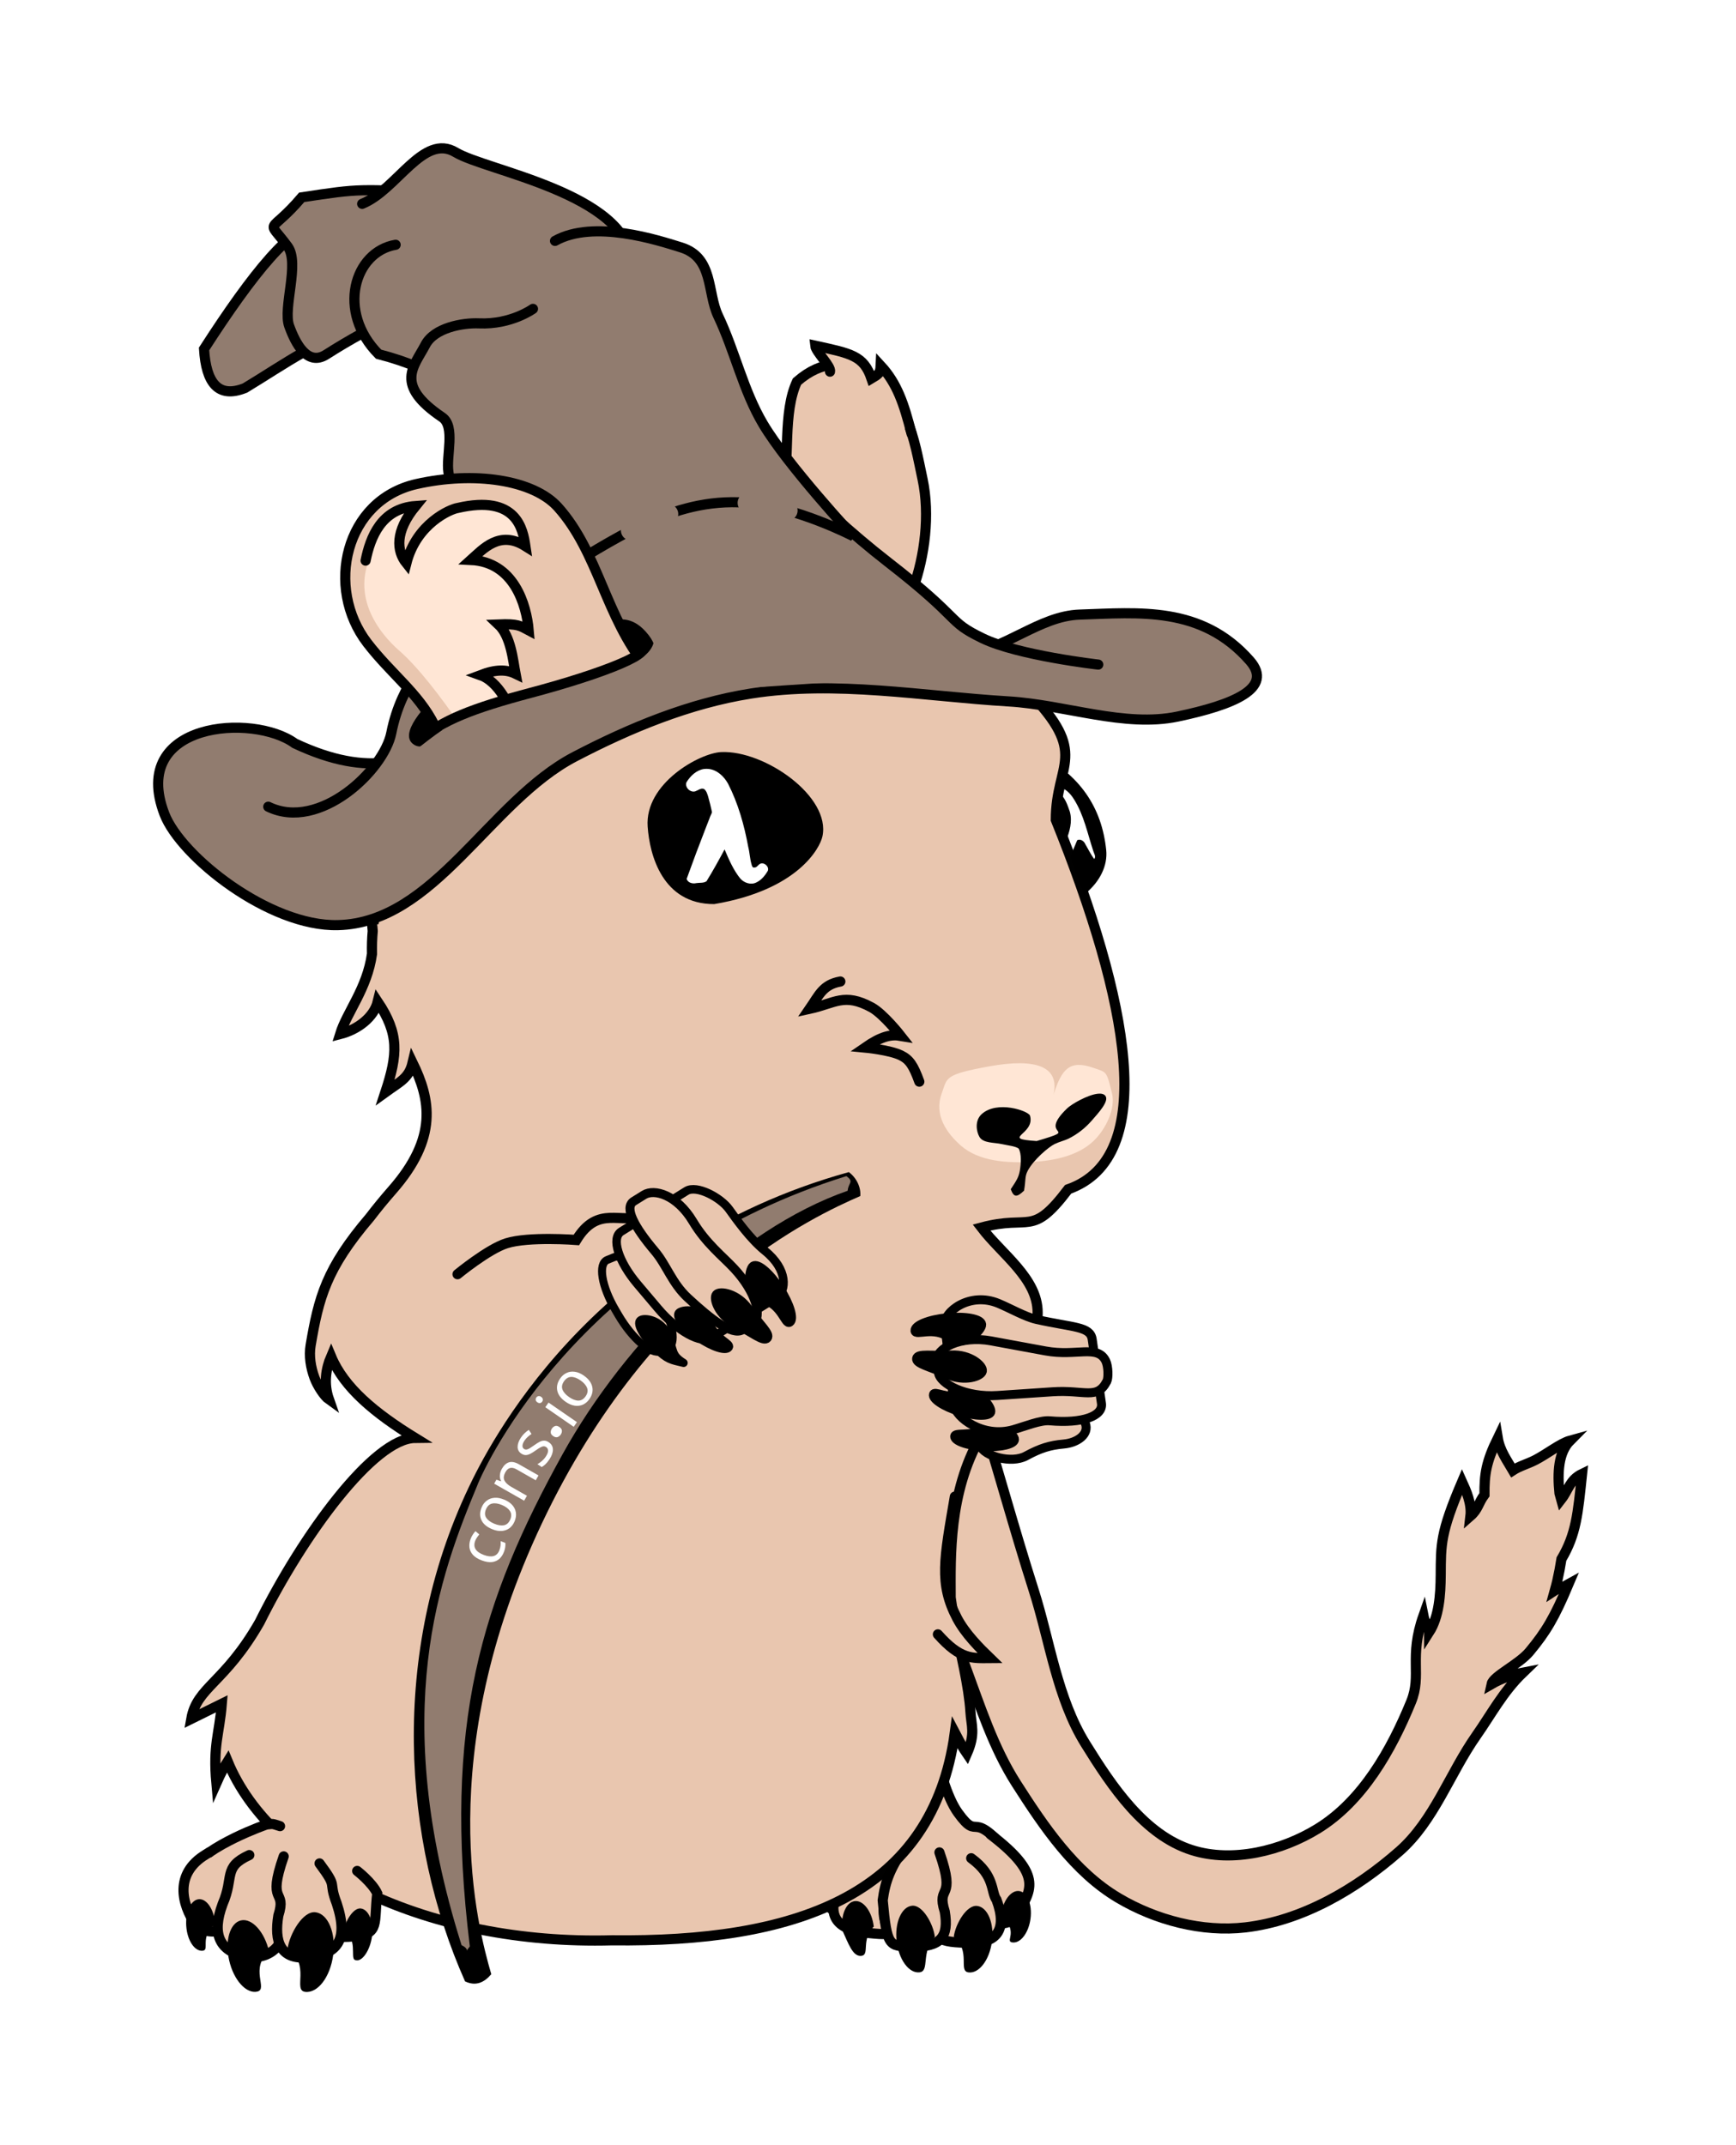 <?xml version="1.0" encoding="UTF-8"?>
<!-- Created with Inkscape (http://www.inkscape.org/) -->
<svg width="170" height="210" enable-background="new" version="1.1" viewBox="0 0 170 210" xmlns="http://www.w3.org/2000/svg" xmlns:cc="http://creativecommons.org/ns#" xmlns:dc="http://purl.org/dc/elements/1.1/" xmlns:rdf="http://www.w3.org/1999/02/22-rdf-syntax-ns#">
 <defs>
  <filter id="filter1402" color-interpolation-filters="sRGB">
   <feBlend in2="BackgroundImage" mode="overlay"/>
  </filter>
 </defs>
 <g transform="translate(-28.475 -34.64)">
  <path d="m118.76 159.57c-2.394 0.039-5.13 1.933-6.07 4.04-1.183 2.651 1.545 5.596 2.368 8.38 2.549 8.623 4.834 17.343 7.955 25.775 1.448 3.91 2.737 7.961 4.984 11.473 2.698 4.216 5.692 8.653 9.999 11.204 3.661 2.169 8.211 3.371 12.438 2.879 5.57-0.649 10.869-3.755 15.08-7.458 3.403-2.993 4.928-7.61 7.533-11.319 1.47-2.093 2.603-4.28 4.567-6.167-1.047 0.199-2.16 0.591-3.072 1.12 0.167-0.772 2.666-1.915 3.705-3.162 1.631-1.958 2.457-3.36 3.829-6.616-1.641 0.912-0.515 0.075-1.343 0.619 0.087-0.311 0.169-0.623 0.241-0.938 0.161-0.705 0.296-1.418 0.408-2.135 1.447-2.445 1.606-4.402 2.019-8.341-1.211 0.584-1.34 1.597-2.042 2.497-0.055-0.203-0.113-0.403-0.171-0.607-0.205-2.007-0.112-3.986 1.046-5.148-0.966 0.268-2.278 1.325-3.452 1.922-0.706 0.359-1.519 0.58-2.157 0.995-0.567-0.976-1.272-1.927-1.477-3.164-1.153 2.368-1.319 3.559-1.304 5.545-0.633 0.856-0.595 1.409-1.374 2.09 0.143-1.222-0.421-2.478-0.818-3.352-2.149 5.031-2.069 6.134-2.092 9.146-0.014 1.899-0.155 4.055-1.135 5.584-7.5e-4 -1.102-0.32-0.449-0.556-1.63-1.45 4.085-0.135 5.809-1.211 8.439-1.944 4.751-4.756 9.71-9.125 12.406-3.552 2.192-8.364 3.371-12.342 2.108-4.67-1.483-7.822-6.219-10.408-10.381-2.8-4.506-3.477-10.026-5.088-15.081-1.942-6.097-3.623-12.274-5.516-18.387-1.247-4.026 0.031-10.391-3.846-12.044-0.49-0.209-1.024-0.299-1.577-0.29z" fill="#e9c6af" stroke="#000" stroke-linecap="round" stroke-width=".992"/>
 </g>
 <g transform="translate(-28.475 -34.64)">
  <path d="m136.8 117.84c0.325 3.103-3.139 6.075-7.122 6.075s-7.213-3.229-7.213-7.213 3.988-10.217 7.532-8.397c4.257 2.186 6.37 5.387 6.803 9.536z"/>
  <g fill="#e9c6af" stroke="#000" stroke-linecap="round" stroke-width=".992">
   <path d="m119.01 200.08s1.091 8.997 3.279 12.023c2.188 3.026 1.078-0.724 5.2 4.199 0.661 3.283 1.532 1.69-1.453 4.672-5.536 1.161-9.381 2.106-15.392 1.005-3.097-1.648-1.204-3.339-0.914-5.012 0.248-1.43 1.889-2.348 2.177-3.77 0.388-1.919-0.729-5.829-0.729-5.829"/>
   <path d="m117.37 219.09s-1.85-0.469-2.301 2.075c-0.45 2.543 2.048 3.077-1.572 2.704-2.423-0.249-4.169-1.136-3.084-4.01s1.512-4.575 1.512-4.575"/>
   <path d="m121.9 218.58s0.957 1.805 1.603 2.587c0.521 0.631 1.015 1.452 1.805 1.663 0.88 0.235 2.21 0.185 2.665-0.604 1.394-2.42 2.868-3.909-2.495-7.998"/>
   <path d="m123.58 216.55c2.362 1.723 1.907 3.288 2.485 4.08 1.126 3.031-0.1 4.21-2.475 4.198-3.227-0.017-4.041-0.339-3.412-2.928 0.629-2.589-1.473-2.619-0.085-5.506"/>
   <path d="m120.47 215.98c1.694 4.862-0.338 3.077 0.524 5.803 0.407 2.453-0.362 3.494-3.289 3.415-2.174-0.058-2.372 0.033-2.79-4.53 0.255-1.832 0.67-3.186 2.559-5.737"/>
  </g>
  <g transform="rotate(-5.006 155.28 99.302)" fill="#fff" aria-label="λ">
   <path d="m130.99 109.59c-0.176 0.229-5.6e-4 0.547 0.217 0.678 0.508 0.481 0.654 1.197 0.824 1.846 0.184 0.98-0.184 1.954-0.626 2.812-0.56 1.187-1.121 2.373-1.681 3.56-0.258 0.117-0.09 0.592 0.188 0.51 0.517-0.034 0.916-0.479 1.051-0.955 0.495-1.033 1.002-2.062 1.543-3.072 0.322-0.141 0.666 0.142 0.754 0.445 0.247 0.509 0.445 1.054 0.746 1.529 0.217-0.213 0.035-0.525-0.018-0.769-0.416-1.761-0.609-3.61-1.452-5.238-0.309-0.615-0.806-1.225-1.52-1.352z" fill="#fff" stroke-width=".263"/>
  </g>
  <path d="m125.61 224.72c-0.237 1.796-1.265 3.142-2.296 3.006-1.031-0.136 0.266-2.056-1.437-3.499 0.165-1.25 1.265-3.142 2.296-3.006 1.031 0.136 1.674 1.703 1.437 3.499z"/>
  <path d="m129.39 222.47c-0.183 1.389-0.978 2.429-1.774 2.324-0.797-0.105 0.703-0.994-1.111-2.705 0.183-1.389 0.978-2.429 1.774-2.324 0.797 0.105 1.294 1.316 1.111 2.705z"/>
  <path d="m120.02 224.25c-1.404 1.51-0.469 3.355-1.502 3.471-1.033 0.117-2.035-1.248-2.239-3.049s0.469-3.355 1.502-3.471c1.033-0.117 2.097 1.796 2.239 3.049z"/>
  <path d="m114.04 223.24c-1.28 1.303-0.361 2.764-1.21 2.867-0.849 0.104-1.269-1.2-1.865-2.492-0.181-1.48 0.361-2.764 1.21-2.867 0.849-0.104 1.684 1.012 1.865 2.492z"/>
 </g>
 <g transform="translate(-28.475 -34.64)" fill="#e9c6af" stroke="#000" stroke-width=".992">
  <path d="m102.15 95.581c-3.038-2.855 2.236-8.29 3.006-12.387 0.67-3.562-0.046-8.196 1.366-11.203 2.505-2.187 4.796-1.895 6.421-1.048 4.458 2.323 5.031 6.657 5.875 10.611 0.744 3.487 0.204 7.549-0.911 10.657-0.933 2.601-0.775 6.486-3.279 7.287-4.714 1.507-8.758-0.42-12.478-3.917z"/>
  <path d="m117.74 77.099c-0.743-2.934-1.424-4.943-3.027-6.674-0.037 0.776-0.179 0.831-0.902 1.264-0.759-2.232-1.988-2.441-5.505-3.209 0.061 0.614 1.589 2.025 1.448 2.545" stroke-linecap="round"/>
 </g>
 <g transform="translate(-28.475 -34.64)" stroke="#000" stroke-linecap="round">
  <path transform="scale(.263)" d="m402.6 344.45c-0.748-0.013-1.477-3e-3 -2.184 0.027-49.23 2.454-92.511 16.082-133.73 71.691-0.196 15.963-16.02 33.155-19.334 59.307l-1.279-3.961c0.519 2.357 0.828 4.595 0.979 6.734-0.246 2.74-0.34 5.583-0.273 8.523-1.788 12.9-9.339 21.637-11.873 29.863 6.539-1.659 12.592-6.279 14.006-12.066 8.029 12.034 7.474 19.573 2.822 33.736 5.622-4.065 8.784-5.228 10.16-11.031 6.653 13.672 9.591 27.883-7.621 47.477-3.056 3.479-5.771 6.81-8.23 10.033-16.381 19.169-19.105 30.029-22.107 47.654-0.68 3.994 0.02 8.27 1.418 12.072 1.125 3.059 3.663 6.894 5.42 8.137-2.073-5.892-1.151-11.507 0.777-16.01 4.864 11.667 16.362 21.136 31.271 30.305-15.422 0.154-41.712 36.036-57.902 68.629-12.965 22.647-23.363 24.071-25.43 35.943l11.369-5.611c-0.926 11.471-3.325 15.165-2.027 29.537 1.606-3.637 2.958-6.111 4.205-8.102 16.494 40.052 74.908 68.478 143.1 66.602 67.554 0.781 117.7-16.143 127.21-74.268 0.167-1.022 0.321-2.058 0.463-3.106 1.015 1.906 2.093 4.381 4.496 7.885 3.274-7.522 1.586-10.402 1.295-15.617-0.495-8.864-3.868-23.465-5.861-31.504-0.4-3.558-0.895-7.213-1.494-10.973-0.037-15.345-0.798-39.017 11.092-59.803 9.326-15.462 21.265-21.08 21.295-46.303-0.017-12.687-13.221-21.547-20.928-31.625 18.41-4.941 18.573 3.819 32.285-14.236 33.907-11.945 22.457-70.456-4.596-137.53 0.012-21.268 12.752-24.232-10.309-47.83-22.801-23.333-65.285-44.197-88.486-44.586z" fill="#e9c6af" stroke-opacity=".996" stroke-width="3.78"/>
  <path d="m73.278 159.38s2.992-2.46 4.795-3.029c2.178-0.686 6.843-0.324 6.843-0.324 2.126-3.504 4.43-1.452 6.564-2.423" fill="none" stroke-width=".992"/>
  <path d="m121.98 181.15c-1.043 6.093-1.566 8.505 0.222 11.911 0.783 1.491 2.196 2.909 3.217 3.896-1.759 0.012-2.885 0.169-5.101-2.323" fill="#e9c6af" stroke-width=".992"/>
 </g>
 <g transform="translate(-28.475 -34.64)">
  <g fill="#e9c6af" stroke="#000" stroke-width=".992">
   <path d="m55.898 213.41c-0.849-0.27-0.633-0.226-1.319-0.163 0 0-5.812 1.998-7.482 4.481-1.29 1.919 1.223 3.429 2.539 4.572 1.076 0.935 2.594 1.253 3.991 1.535 1.55 0.313 3.173 0.346 4.742 0.146 1.251-0.159 2.717-0.193 3.632-1.062 1.143-1.085 1.905-2.539 1.561-4.463" stroke-linecap="round"/>
   <path d="m57.877 218.51s1.426-0.23 1.877 2.313c0.45 2.543-0.142 3.74 3.478 3.367 2.423-0.249 1.851-1.265 2.183-4.203-0.505-1.07-1.963-2.192-1.963-2.192" stroke-linecap="round"/>
   <path d="m53.672 219.36s-0.957 1.805-1.603 2.587c-0.521 0.631-1.015 1.452-1.805 1.663-0.88 0.235-2.152 0.149-2.665-0.604-1.298-1.906-2.125-4.938 1.05-6.837" stroke-linecap="square"/>
   <path d="m52.891 216.24c-2.62 1.208-1.456 2.129-2.614 4.789-1.126 3.031-0.229 4.582 2.088 5.099 2.518 0.562 4.428-1.241 3.798-3.829s1.473-2.619 0.085-5.506" stroke-linecap="round"/>
   <path d="m56.255 216.37c-1.694 4.862 0.338 3.077-0.524 5.803-0.407 2.453 0.126 4.418 3.032 4.059 2.561-0.316 3.94-1.475 2.683-5.266-0.893-2.333 0.21-1.356-1.68-3.907" stroke-linecap="round"/>
  </g>
  <path d="m54.821 225.67c-1.938 1.666-0.068 3.684-1.145 3.933-1.077 0.249-2.311-1.108-2.755-3.032-0.445-1.923 0.068-3.684 1.145-3.933 1.077-0.249 2.311 1.108 2.755 3.032z"/>
  <path d="m61.101 226.03c-0.284 2.151-1.515 3.763-2.749 3.6-1.234-0.163 0.594-2.693-1.721-4.19 0.198-1.497 1.515-3.763 2.749-3.6 1.234 0.163 2.005 2.039 1.721 4.19z"/>
  <path d="m49.54 222.99c-1.581 1.33-0.463 2.567-1.244 2.62-0.781 0.052-1.49-1.035-1.583-2.429-0.094-1.394 0.463-2.567 1.244-2.62s1.49 1.035 1.583 2.429z"/>
  <path d="m64.91 224.15c-0.167 1.387-1.009 2.694-1.709 2.343-0.422-0.212 0.326-2.237-1.105-2.681 0.115-0.96 0.932-2.437 1.709-2.343 0.777 0.093 1.272 1.294 1.105 2.681z"/>
 </g>
 <g transform="translate(-28.475 -34.64)">
  <path d="m131.64 141.82c0.635-2.772-1.699-3.629-6.312-2.786-4.468 0.817-4.066 1.11-4.637 2.657-0.779 2.111 0.513 3.892 1.868 5.088 1.784 1.575 4.579 1.73 6.956 1.61 2.129-0.107 4.515-0.586 6.054-2.061 1.198-1.147 2.162-3.172 1.803-4.637-0.558-2.279-0.503-2.056-1.868-2.529-2.29-0.793-3.076 0.142-3.864 2.657z" fill="#ffe6d5"/>
 </g>
 <g transform="translate(-28.475 -34.64)">
  <path d="m109.01 116.53c-0.251 1.148-2.425 5.241-10.594 6.616-5.064 0.017-6.325-4.798-6.519-7.586-0.295-4.233 5.089-7.198 7.198-7.295 4.239-0.195 10.772 4.348 9.915 8.266z"/>
  <g transform="matrix(1.065 0 0 1.065 -6.548 -7.54)" fill="#fff" aria-label="λ">
   <path d="m97.625 110.29c-0.703 0.1-1.258 0.639-1.619 1.221-0.179 0.461 0.352 0.982 0.815 0.832 0.252-0.089 0.499-0.321 0.786-0.221 0.232 0.158 0.314 0.458 0.395 0.715 0.135 0.47 0.245 0.94 0.352 1.422-0.051 0.198-0.18 0.371-0.234 0.58-0.091 0.241-0.21 0.536-0.312 0.798-0.618 1.577-1.212 3.165-1.786 4.759 0.111 0.359 0.557 0.468 0.887 0.385 0.314-0.052 0.664 0.017 0.941-0.172 0.59-0.954 1.132-1.937 1.66-2.926 0.402 0.941 0.807 1.897 1.459 2.697 0.355 0.383 0.959 0.592 1.45 0.346 0.471-0.215 0.812-0.639 1.067-1.076 0.156-0.415-0.405-0.868-0.773-0.604-0.149 0.106-0.258 0.317-0.469 0.301-0.17 0.043-0.227-0.168-0.256-0.292-0.154-0.513-0.166-1.066-0.301-1.591-0.368-2.01-0.927-4.004-1.862-5.828-0.372-0.666-0.998-1.266-1.787-1.349-0.137-0.015-0.276-0.015-0.413 4e-3z" fill="#fff" stroke-width=".263"/>
  </g>
  <path d="m135.99 141.71c-0.999 0.099-2.58 1.016-3.01 1.429-3.046 2.927 1.537 1.865-2.991 3.203-3.648-0.24-0.096-0.616-0.651-2.49-0.176-0.47-3.219-1.517-4.729-0.147-0.694 0.629-0.533 1.697-0.218 2.235 0.369 0.628 1.429 0.529 2.199 0.703 0.556 0.126 1.317 0.196 1.637 0.434 0.303 0.517 0.226 1.518 0.122 2.137-0.126 0.672-0.282 0.922-0.895 1.845 0.3 0.791 0.571 0.834 1.3 0.143 0.191-1.056 0.053-1.367 0.363-1.953 0.578-1.093 2.058-2.335 2.633-2.613 0.485-0.235 0.996-0.346 1.362-0.528 0.856-0.424 1.642-1.04 2.271-1.765 0.634-0.73 1.717-1.887 1.348-2.411-0.139-0.198-0.408-0.256-0.741-0.223z"/>
  <path d="m118.5 140.53c-0.585-1.603-0.966-2.172-1.813-2.581-1.096-0.529-3.508-0.757-3.508-0.757 1.595-1.105 2.538-1.311 3.496-1.148 0 0-1.688-2.156-2.86-2.79-2.684-1.453-3.574-0.392-6.061 0.149 0.943-1.367 1.297-2.369 3.014-2.678" fill="none" stroke="#000" stroke-linecap="round" stroke-width=".992"/>
 </g>
 <g transform="translate(-28.475 -34.64)">
  <g transform="matrix(-3.451 -1.637 -1.637 3.451 380.51 -291.19)" aria-label=")">
   <path d="m19.517 145.88c0-1.134-0.101-6.955-5.342-11.491-0.252 0.05-0.454 0.227-0.529 0.428 0.832 0.958 3.78 4.435 3.78 11.063s-2.974 10.105-3.78 11.012c0.076 0.277 0.227 0.454 0.529 0.454 2.999-2.57 5.342-6.779 5.342-11.466z" stroke-width=".263"/>
  </g>
  <g transform="matrix(-3.451 -1.637 -1.637 3.451 380.51 -291.19)" fill="#917c6f" aria-label=")">
   <path d="m19.342 145.7c0.055-1.133-0.212-6.638-5.155-11.191-0.252 0.05-0.114 0.124-0.19 0.325 2.135 2.104 3.502 5.924 3.71 9.235 0.268 4.27-0.187 7.569-3.259 12.416 0.076 0.277-0.097 0.061 0.206 0.061 4.273-4.601 4.567-8.344 4.687-10.846z" fill="#917c6f" stroke-width=".263"/>
  </g>
 </g>
 <g transform="translate(-28.475 -34.64)" filter="url(#filter1402)">
  <path d="m76.407 193.23s2.908-9.047 4.84-12.325c1.932-3.278 7.388-10.929 7.388-10.929" fill="none"/>
  <g transform="translate(-.451 -.322)" fill="#fff" stroke-width=".263" aria-label="cons.io">
   <g stroke-width=".263">
    <path d="m78.277 186.88q-0.156 0.419-0.45 0.686-0.292 0.261-0.722 0.316-0.428 0.049-0.989-0.159-0.585-0.217-0.878-0.548t-0.342-0.725q-0.046-0.4 0.112-0.825 0.09-0.242 0.227-0.447 0.131-0.207 0.254-0.322l0.372 0.32q-0.106 0.122-0.223 0.293-0.117 0.171-0.179 0.337-0.347 0.933 0.852 1.379 0.573 0.213 0.963 0.103 0.387-0.118 0.554-0.567 0.097-0.26 0.116-0.474 0.021-0.221 0.006-0.414l0.461 0.171q0.023 0.19-0.008 0.4-0.023 0.207-0.124 0.478z"/>
    <path d="m78.306 181.77q0.772 0.326 1.029 0.9 0.259 0.568-0.022 1.235-0.174 0.412-0.497 0.659-0.326 0.238-0.765 0.272-0.444 0.031-0.961-0.187-0.772-0.326-1.026-0.891-0.254-0.565 0.028-1.233 0.179-0.424 0.505-0.662 0.323-0.247 0.759-0.274 0.432-0.036 0.949 0.182zm-0.993 2.35q0.551 0.233 0.967 0.155 0.412-0.086 0.613-0.562 0.199-0.47-0.027-0.825-0.232-0.358-0.783-0.591-0.551-0.233-0.958-0.145-0.407 0.088-0.608 0.564-0.201 0.476 0.022 0.823 0.223 0.347 0.774 0.58z"/>
    <path d="m78.067 178.76q0.299-0.526 0.709-0.648 0.405-0.125 0.974 0.199l1.911 1.087-0.271 0.476-1.879-1.068q-0.706-0.402-1.08 0.255-0.277 0.487-0.109 0.829 0.168 0.342 0.683 0.635l1.522 0.866-0.274 0.482-2.935-1.669 0.221-0.389 0.44 0.156 0.016-0.027q-0.149-0.273-0.115-0.587 0.028-0.317 0.187-0.597z"/>
    <path d="m82.651 176.14q0.41 0.271 0.418 0.715 0.008 0.444-0.333 0.959-0.195 0.294-0.385 0.478-0.186 0.179-0.378 0.286l-0.42-0.278q0.195-0.112 0.425-0.3 0.228-0.196 0.392-0.443 0.233-0.352 0.227-0.583-0.011-0.234-0.2-0.359-0.105-0.07-0.227-0.068-0.122 2e-3 -0.307 0.099-0.181 0.091-0.471 0.3-0.286 0.204-0.52 0.328t-0.45 0.132q-0.217 8e-3 -0.448-0.145-0.357-0.237-0.36-0.654 4.63e-4 -0.423 0.314-0.896 0.17-0.257 0.369-0.443 0.197-0.195 0.415-0.33l0.263 0.401q-0.192 0.13-0.373 0.289-0.181 0.16-0.317 0.364-0.188 0.284-0.194 0.499-0.008 0.206 0.149 0.311 0.116 0.076 0.245 0.064 0.124-0.016 0.307-0.121 0.181-0.114 0.464-0.312 0.277-0.202 0.507-0.321 0.23-0.12 0.449-0.118 0.213-2e-3 0.439 0.147z"/>
   </g>
   <path d="m83.101 175.55q-0.239-0.163-0.244-0.357-0.01-0.198 0.117-0.385 0.124-0.182 0.312-0.245 0.182-0.066 0.422 0.097 0.229 0.156 0.244 0.357 0.01 0.198-0.114 0.38-0.128 0.187-0.315 0.25-0.193 0.059-0.422-0.097z"/>
   <path d="m81.446 171.77q0.072-0.104 0.198-0.131 0.125-0.036 0.275 0.067 0.145 0.1 0.161 0.233 0.019 0.128-0.053 0.232-0.079 0.114-0.205 0.142-0.126 0.028-0.271-0.072-0.15-0.104-0.164-0.228-0.019-0.128 0.06-0.242zm1.196 0.496 2.78 1.917-0.315 0.456-2.78-1.917z" stroke-width=".263"/>
   <path d="m86.106 169.63q0.686 0.481 0.817 1.096 0.134 0.61-0.282 1.203-0.257 0.366-0.624 0.539-0.369 0.164-0.805 0.105-0.441-0.063-0.9-0.385-0.686-0.481-0.815-1.087t0.287-1.199q0.264-0.377 0.633-0.541 0.368-0.173 0.8-0.109 0.43 0.056 0.889 0.377zm-1.465 2.089q0.49 0.344 0.913 0.355 0.421 3e-3 0.718-0.42 0.293-0.418 0.147-0.813-0.151-0.399-0.641-0.742-0.49-0.344-0.906-0.343-0.416 7.2e-4 -0.713 0.424-0.297 0.423-0.152 0.809t0.635 0.73z" stroke-width=".263"/>
  </g>
 </g>
 <g transform="translate(-28.475 -34.64)" stroke="#000" stroke-linecap="round" stroke-linejoin="round">
  <path d="m93.035 161.75-0.283-0.482c-1.375-2.343-3.234-3.924-4.168-3.546l-0.634 0.257c-0.934 0.378-0.578 2.568 0.797 4.911l0.283 0.482c1.375 2.343 3.234 3.924 4.168 3.546l0.634-0.257c0.934-0.378 0.578-2.568-0.797-4.911z" fill="#e9c6af" stroke-width=".778"/>
  <path d="m93.861 165.33c-0.635-1.514-2.366-1.764-2.705-1.415-0.339 0.349 0.34 1.56 1.517 2.705 1.177 1.145 1.505 1.146 2.746 1.441-1.271-0.8-0.897-1.155-1.558-2.732z" stroke-width=".799"/>
  <path d="m103.38 157.09c-1.446-1.16-2.85-3.154-3.501-4.061-0.832-1.16-3.182-2.421-4.189-1.795l-6.377 3.963c-1.007 0.626-0.301 2.922 1.583 5.149l2.019 2.386c1.884 2.227 4.212 3.516 5.219 2.89l6.377-3.963c1.007-0.626 1.142-2.744-1.133-4.569z" fill="#e9c6af" stroke-width=".836"/>
  <path d="m97.883 164.14c-0.664-1.502-2.677-1.353-2.952-0.952-0.275 0.402 0.601 1.479 1.956 2.406 1.355 0.927 2.677 1.353 2.952 0.952 0.275-0.402-1.207-0.711-1.956-2.406z" stroke-width=".799"/>
  <g stroke-width=".88">
   <path d="m100.39 158.85c-1.136-1.226-2.768-2.465-4.06-4.628-1.576-2.638-3.797-3.227-4.782-2.614l-1.01 0.627c-0.985 0.612 0.078 2.543 2.063 4.889 1.16 1.371 1.676 3.128 3.222 4.563 2.253 2.091 4.377 3.742 5.362 3.13l1.01-0.627c0.985-0.612 0.284-3.086-1.805-5.34z" fill="#e9c6af"/>
   <path d="m101.75 162.76c-1.045-1.478-2.771-1.805-3.121-1.398-0.349 0.407 0.246 2.042 1.855 2.872 1.657 0.856 2.771 1.805 3.121 1.398s-0.764-1.329-1.855-2.872z"/>
   <path d="m104.84 160.8c-0.986-1.518-2.151-2.513-2.6-2.22-0.45 0.292-0.779 2.814 0.971 3.279 1.843 0.49 2.151 2.513 2.6 2.22 0.45-0.292 0.015-1.76-0.971-3.279z"/>
   <path d="m128.87 172.32 0.617-0.134c3.003-0.653 4.596 2e-5 4.998 1.066l0.273 0.724c0.402 1.066-0.773 1.907-2.117 2.026-1.359 0.12-2.291 0.408-3.703 1.174s-4.089 0.039-4.491-1.028l-0.273-0.724c-0.402-1.066 1.692-2.451 4.695-3.104z" fill="#e9c6af"/>
  </g>
  <path d="m124.94 174.53c1.48-0.711 2.948 0.555 2.921 1.041-0.026 0.486-1.377 0.808-3.017 0.719-1.64-0.089-2.948-0.555-2.921-1.041s1.492 0.013 3.017-0.719z" stroke-width=".799"/>
  <path d="m126.26 162.24c1.148 0.479 2.619 1.32 3.693 1.562 3.634 0.82 5.29 0.659 5.477 1.956l0.906 6.264c0.179 1.236-1.822 1.992-5.071 1.707-0.905-0.08-2.399 0.533-3.554 0.865-2.954 0.849-5.66-1.173-5.803-2.414l-0.907-7.857c-0.143-1.241 2.422-3.267 5.258-2.083z" fill="#e9c6af" stroke-width=".88"/>
  <path d="m122.95 171.17c1.589-0.414 2.724 1.255 2.581 1.72-0.144 0.465-1.532 0.449-3.101-0.036-1.569-0.485-2.724-1.255-2.581-1.72 0.144-0.465 1.308 0.503 3.101 0.036z" stroke-width=".799"/>
  <g stroke-width=".88">
   <path d="m125.54 165.91 5.323 0.981c3.022 0.557 5.093-0.658 5.896 0.983 0.258 0.528 0.269 1.668 0.104 1.987-0.958 1.854-2.162 0.814-5.322 1.027l-5.384 0.362c-3.066 0.206-5.652-1.102-5.785-2.254l-0.136-1.181c-0.133-1.152 2.282-2.463 5.305-1.906z" fill="#e9c6af"/>
   <path d="m121.64 167.29c1.808-0.1 3.137 1.048 3.035 1.575-0.102 0.527-1.752 1.076-3.403 0.333-1.7-0.766-3.137-1.048-3.035-1.575s1.516-0.228 3.403-0.333z"/>
   <path d="m121.25 163.64c1.802-0.172 3.305 0.122 3.356 0.656s-1.72 2.36-3.171 1.278c-1.53-1.139-3.305-0.122-3.356-0.656-0.051-0.534 1.369-1.107 3.171-1.278z"/>
  </g>
 </g>
 <g transform="translate(-28.475 -34.64)">
  <g fill="#917c6f" stroke="#000" stroke-width=".992">
   <path d="m101.24 95.32c7.299-0.042 14.369 3.987 21.64 3.349 3.977-0.349 7.345-3.737 11.335-3.864 5.75-0.183 11.923-0.881 16.657 4.52 2.367 2.701-1.657 4.32-7.062 5.46-5.201 1.097-11.021-1.147-16.55-1.478-8.405-0.503-16.93-2.087-25.247-0.773-6.037 0.954-11.843 3.355-17.261 6.183-8.407 4.388-13.705 16.256-23.186 16.488-6.722 0.164-15.402-6.73-16.99-10.873-3.47-9.054 8.723-9.884 12.772-6.915 14.797 6.977 17.686-6.878 22.251-8.489 6.896-2.432 14.327-3.564 21.64-3.607z"/>
   <path d="m71.876 103.95s1.502-6.572 1.803-9.918c0.301-3.336-0.346-5.845 1e-6 -10.047 8.122 3.329 10.923 1.152 16.319 0.447 5.03-0.657 9.394-4.697 14.596-4.312 4.021 3.704 7.169 6.699 10.82 9.532 7.489 5.811 5.701 5.741 9.274 7.471 3.488 1.688 11.335 2.576 11.335 2.576" stroke-linecap="round"/>
   <path d="m59.568 56.78c-2.34-0.358-6.352 4.635-11.112 12.023 0.198 3.324 1.383 4.87 4.008 3.825 3.789-2.278 7.87-5.285 10.748-5.283"/>
   <path d="m72.138 53.501c-8.863-0.323-8.133-0.451-14.118 0.455-3.253 3.821-3.488 1.929-1.366 4.827 1.188 1.622-0.496 6.002 0.136 7.761s1.806 3.974 3.64 2.801c4.5-2.877 9.704-5.306 9.704-4.187"/>
   <g stroke-linecap="round">
    <path d="m63.94 54.594c3.405-1.373 5.982-6.96 9.165-5.034 2.958 1.789 16.791 4.038 17.21 10.742 0.157 6.801-3.78 9.785-6.055 10.693l-8.803 3.515c-2.322-1.581-3.949-3.658-9.909-5.197-4.136-4.167-2.389-10.021 1.67-10.711"/>
    <path d="m82.825 58.222c3.801-2.124 10.078-0.071 12.366 0.644 3.179 0.994 2.517 4.408 3.607 6.698 1.643 3.454 2.453 7.306 4.407 10.593 2.402 4.041 8.848 10.982 8.848 10.982s-5.6-2.926-10.561-3.29c-7.34-0.538-13.059 3.802-18.905 7.15-3.357 1.922-9.035 7.282-9.035 7.282s-0.13-11.117-1.159-17.389c-0.262-1.599 0.716-4.502-0.626-5.41-4.717-3.19-2.759-4.937-1.636-7.085 0.875-1.673 3.643-2.171 5.259-2.101 3.141 0.135 5.277-1.421 5.277-1.421"/>
    <path d="m75.225 108.46c-0.768 0.567 1.812-4.707-0.36-7.121-1.903-2.115-2.449-5.715-2.995-4.634-1.17 2.315-4.056 4.542-5.078 9.695-0.717 3.613-7.024 9.661-12.048 7.213"/>
   </g>
  </g>
  <path d="m83.598 97.509c2.64-0.681 5.476-3.983 8.115-1.03 3.395 3.799-3.999 3.184-12.237 5.796-6.249 1.982-8.688 6.343-10.434 5.281-1.674-1.017 1.14-3.949 2.576-5.281 3.151-2.922 7.818-3.692 11.979-4.766z"/>
  <path d="m112.05 87.14s-5.6-2.926-10.561-3.29c-7.34-0.538-13.059 3.802-18.905 7.15" fill="none" stroke="#917c6f" stroke-dasharray="3.969, 7.937" stroke-dashoffset="4.961" stroke-linecap="round" stroke-width="1.984"/>
 </g>
 <g transform="translate(-28.475 -34.64)">
  <path d="m95.092 101.29s-2.507-0.37-3.301-1.338c-4.047-4.936-4.694-11.206-8.668-15.653-2.41-2.697-8.226-3.546-13.861-2.274-7.022 1.585-8.968 10.158-4.817 15.56 2.303 2.997 5.016 4.927 6.558 8.015 1.368 2.741 2.057 6.092 2.057 6.092" fill="#e9c6af" stroke="#000" stroke-width=".992"/>
  <path d="m76.567 110.63c4.729 0.15 2.518-8.341-0.868-9.531 1.508-0.575 2.551-0.565 3.444-0.13-0.249-1.303-0.445-3.674-1.682-4.832 1.947-0.078 2.135 0.14 2.97 0.582-0.218-2.528-1.455-6.694-5.668-6.891 1.204-1.08 2.824-2.945 5.346-1.353-0.241-1.616-0.814-5.083-6.634-3.736-0.707 0.105-4.036 1.516-5.024 5.41-0.958-1.194-1.143-3.098 0.902-5.603-3.361 0.25-4.434 3.064-4.895 5.346-1.126 3.542 1.042 6.637 3.132 8.46 3.693 3.219 9.09 11.937 8.976 12.279z" fill="#ffe6d5"/>
  <path d="m76.385 110.26c4.729 0.15 2.518-8.341-0.868-9.531 1.508-0.575 2.551-0.565 3.444-0.13-0.249-1.303-0.445-3.674-1.682-4.832 1.947-0.078 2.135 0.14 2.97 0.582-0.218-2.528-1.455-6.694-5.668-6.891 1.204-1.08 2.824-2.945 5.346-1.353-0.241-1.616-0.814-5.083-6.634-3.736-0.707 0.105-4.036 1.516-5.024 5.41-0.958-1.194-1.143-3.098 0.902-5.603-3.361 0.25-4.434 3.064-4.895 5.346" fill="none" stroke="#000" stroke-linecap="round" stroke-width=".992"/>
 </g>
 <g transform="translate(-28.475 -34.64)">
  <path d="m92.509 96.69c0.494 2.869-4.601 3.72-7.366 4.538-2.893 0.856-7.918 1.916-11.523 3.734-1.879 0.947-5.135 3.672-5.135 3.672l3.288 7.531 10.93-8.562 14.209-6.011z" fill="#917c6f"/>
  <path d="m90.858 97.846c2.348 0.489-3.284 2.731-10.47 4.634-5.589 1.481-8.741 2.712-10.799 4.599" fill="none" stroke="#000" stroke-dashoffset="5.258" stroke-linecap="round" stroke-width=".992"/>
 </g>
</svg>
